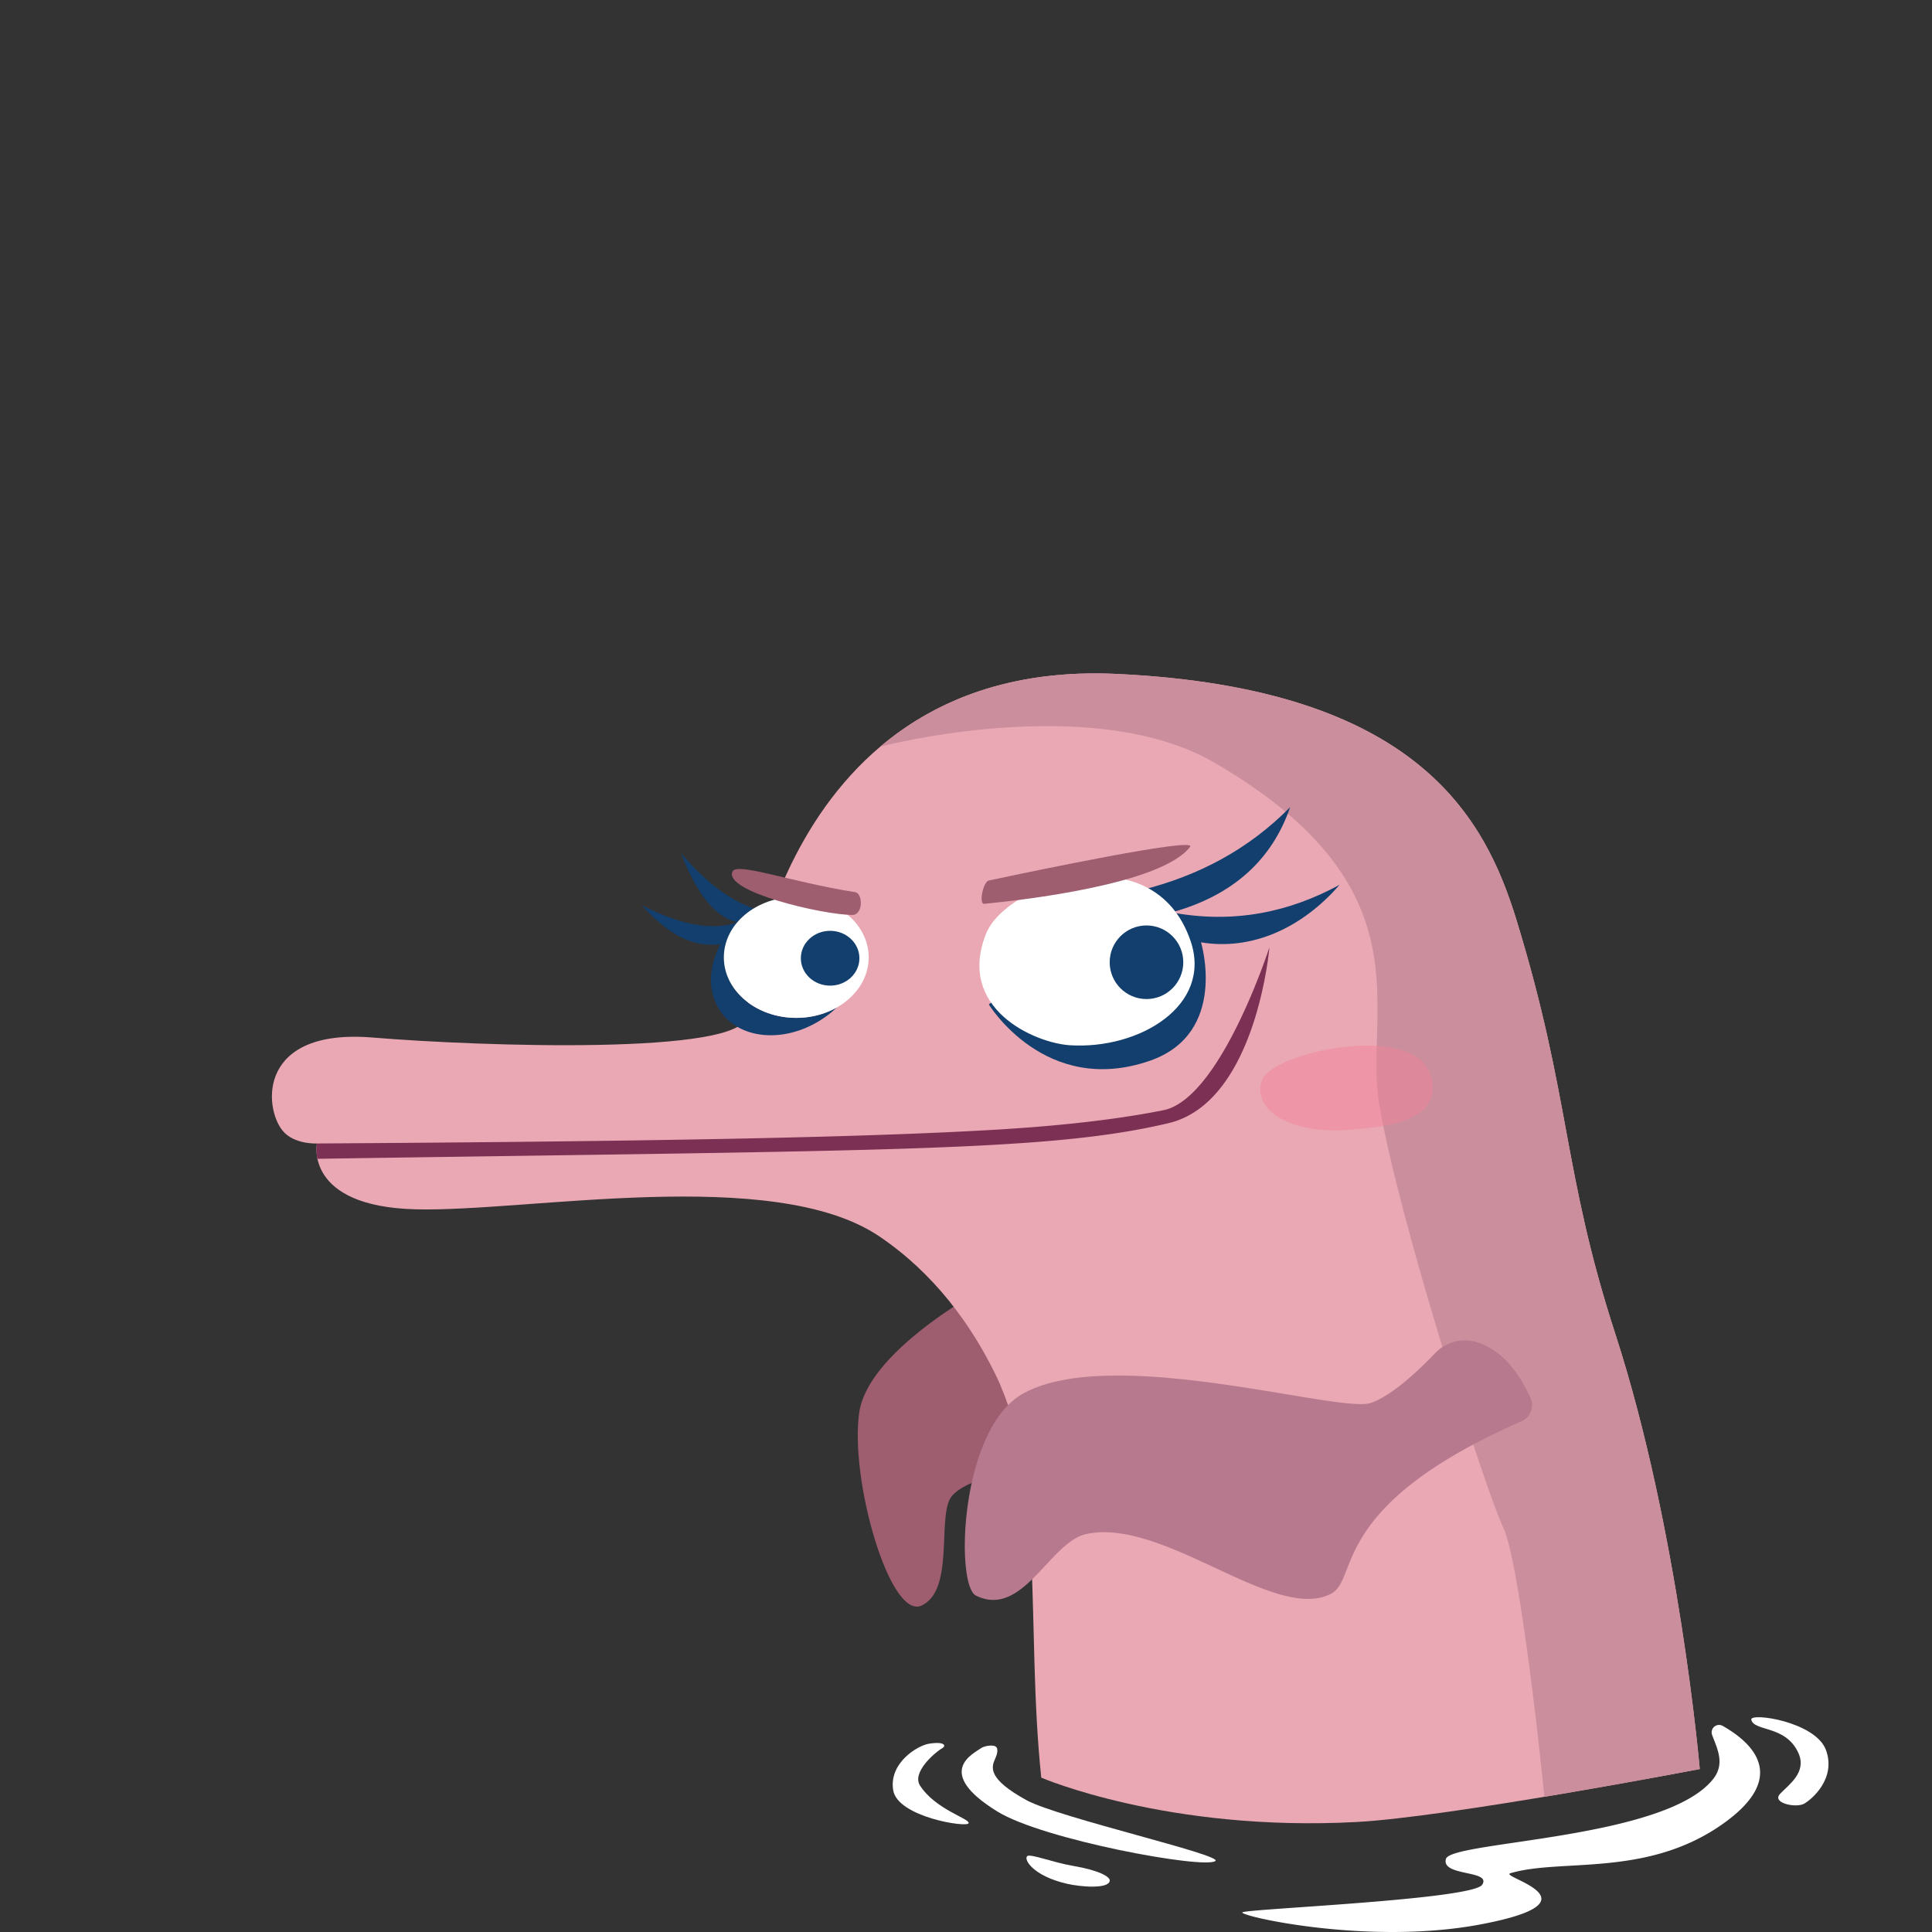 <?xml version="1.0" encoding="UTF-8"?> <svg xmlns="http://www.w3.org/2000/svg" xmlns:xlink="http://www.w3.org/1999/xlink" id="Background" width="560" height="560" viewBox="0 0 560 560"><rect x="0" y="0" width="560" height="560" fill="#333333" stroke="none"/><defs><symbol id="Olivia" data-name="Olivia" viewBox="0 0 451.187 364.811"><path d="M209.876,176.298s-36.898,18.868-39.642,37.967c-2.793,19.445,8.933,60.36,18.146,55.893S193.126,246.089,196.476,239.389s27.358-10.329,27.358-10.329Z" fill="#9e5e70"></path><path d="M137.524,99.324S146.708-4.527,244.993.154c87.137,4.149,106.694,41.761,115.768,71.369,15.768,51.452,13.278,72.614,28.631,119.917C407.923,248.536,413.873,317.581,413.873,317.581s-72.649,13.924-99.585,15.353c-54.772,2.905-91.286-12.863-91.286-12.863-4.541-43.276,1.268-87.207-13.319-116.971-7.064-14.414-17.772-29.237-33.664-39.949C145.293,142.44,74.039,156.17,41.674,155.34S13.043,136.253,13.043,136.253s-6.64.357-9.959-3.734c-5.531-6.82-7.106-29.722,26.141-26.971C60.739,108.156,136.85,110.683,137.524,99.324Z" fill="#eaa8b4"></path><path d="M389.392,191.44c-15.353-47.303-12.863-68.465-28.631-119.917C351.687,41.914,332.13,4.303,244.993.154,214.174-1.314,192.118,7.892,176.357,21.219c0,0,61.167-16.086,96.852,4.661,62.439,36.302,43.275,71.698,47.718,98.755,5.285,32.187,30.29,110.788,36.1,123.237,4.194,8.987,10.03,59.258,11.797,77.752,23.785-3.967,45.05-8.043,45.05-8.043S407.923,248.536,389.392,191.44Z" fill="#cb8e9c"></path><path d="M364.788,209.945a5.115,5.115,0,0,1-2.57,6.819c-56.099,24.582-46.993,45.681-55.192,49.984-16.282,8.545-48.296-22.054-70.908-17.308-10.627,2.23-18.425,24.567-32.039,17.867-6.053-2.979-4.69-48.1,13.438-58.429,25.652-14.617,91.743,5.667,100.955,2.596,6.177-2.059,14.111-9.64,18.669-14.413a11.844,11.844,0,0,1,12.018-3.241C356.505,196.097,361.394,202.506,364.788,209.945Z" fill="#b7798e"></path><g id="Eye"><path d="M151.986,99.844c-11.592,0-20.99-7.849-20.99-17.532,0-5.846,3.439-11.009,8.705-14.194-7.704-2.616-14.638-8.427-21.146-16.004,4.182,10.674,9.295,18.294,16.211,20.01-.032.033-.063.067-.095.1-8.094,2.668-17.53-.043-27.532-5.027,6.717,7.061,13.382,12.444,22.885,11.286-3.605,6.716-3.81,14.224.186,19.726,6.119,8.426,19.765,8.948,30.479,1.167a30.519,30.519,0,0,0,3.047-2.535A23.891,23.891,0,0,1,151.986,99.844Z" fill="#123f6d"></path><ellipse id="Eye-2" data-name="Eye" cx="151.986" cy="82.312" rx="20.99" ry="17.532" fill="#fff"></ellipse><ellipse id="Pupil" cx="161.803" cy="82.56" rx="8.489" ry="7.946" fill="#123f6d"></ellipse><path id="Brow" d="M133.486,57.459c1.236-2.845,16.551,2.935,35.538,5.947,2.365.375,2.365,6.609-.767,6.605C159.679,69.997,130.955,63.285,133.486,57.459Z" fill="#9e5e70"></path></g><g id="Eye-3" data-name="Eye"><path id="Lashes" d="M207.805,95.947s16.333,26.833,46.667,16.333c22.874-7.918,14.833-34.333,14.833-34.333,14.701,2.491,29.333-4.167,40.167-16.667-14.573,7.918-30.553,11.354-48.667,8,18.056-4.99,29.167-15.5,34.333-30.5-12,12.167-26.455,19.854-43,24Z" fill="#123f6d"></path><path id="Eye-4" data-name="Eye" d="M266.305,77.614c6.333,18.667-14.88,31.448-35,30.167-10.257-.653-32.945-10.65-24.308-32.32C212.953,60.52,255.644,46.192,266.305,77.614Z" fill="#fff"></path><circle id="Pupil-2" data-name="Pupil" cx="253.502" cy="83.725" r="10.667" fill="#123f6d"></circle><path id="Brow-2" data-name="Brow" d="M266.138,50.281c-8.288,10.81-48.087,15.403-59.663,16.507-1.664.159-.318-6.407,1.315-6.755C219.919,57.45,268.447,47.27,266.138,50.281Z" fill="#9e5e70"></path></g><g id="Mouth"><path d="M289.138,79.364s-14.145,43.95-30.75,47.25c-6.637,1.319-21.372,3.988-47.412,5.572-38.23,2.326-100.826,3.472-197.934,4.067a12.625,12.625,0,0,0,.16,4.443c165-2.5,211.936-2.082,246.686-10.332C285.376,124.313,289.138,79.364,289.138,79.364Z" fill="#7c3053"></path><path d="M336.473,120.133c0,10.479-15.734,11.506-24.782,12.179-17.135,1.274-27.897-6.231-24.64-14.586S336.473,99.458,336.473,120.133Z" fill="#f3859b" opacity="0.5" style="mix-blend-mode:multiply"></path></g><g id="Water"><path d="M420.53,305.075a2.149,2.149,0,0,0-3.085,2.598c1.404,3.852,3.86,8.275.325,12.775-13.819,17.595-75.965,17.999-77.465,23.166s13.333,3.167,10.5,7.5-68.333,7-69.5,8,36.333,9.667,69.008,3.5c35.999-6.794,5.201-13.8,8.658-14.833,14.5-4.333,38.833,1.167,60.667-13.667C440.63,319.852,428.618,309.676,420.53,305.075Z" fill="#fff"></path><path d="M428.805,303.281c-.519-2.181,18.667.5,21.667,8.833,2.944,8.178-4,14.167-6.333,15.5s-9.5-.167-7-2.833,7.853-6.225,5.333-11.833C438.805,304.786,429.638,306.781,428.805,303.281Z" fill="#fff"></path><path d="M209.68,310.993c1.125.624.434,2.578-.1,3.748-1.105,2.418-1.997,5.757,9.184,11.882,9.139,5.006,57.114,15.888,54.708,17.615-3.335,2.395-49.864-6.138-63.167-14.333-18.667-11.5-6.833-16.833-4.833-18.333C206.372,310.897,208.777,310.492,209.68,310.993Z" fill="#fff"></path><path d="M194.43,311.447c-2.566,1.51-8.957,7.188-6.574,10.908,4.492,7.015,14.574,9.611,14.074,10.935s-20.502-1.812-21.833-9.51c-1.364-7.887,6.975-13.026,10.42-13.554C195.27,309.499,195.314,310.928,194.43,311.447Z" fill="#fff"></path><path d="M218.923,342.825c-1.052.947,1.666,5.72,11.495,7.996,4.12.954,12.05,1.555,12.439-.833.19-1.168-3.11-3.063-10.516-4.317C226.307,344.649,219.805,342.031,218.923,342.825Z" fill="#fff"></path></g></symbol></defs><title>character-olivia-square</title><use id="Olivia-3" data-name="Olivia" width="451.187" height="364.811" transform="translate(78.813 195.189)" xlink:href="#Olivia"></use></svg> 